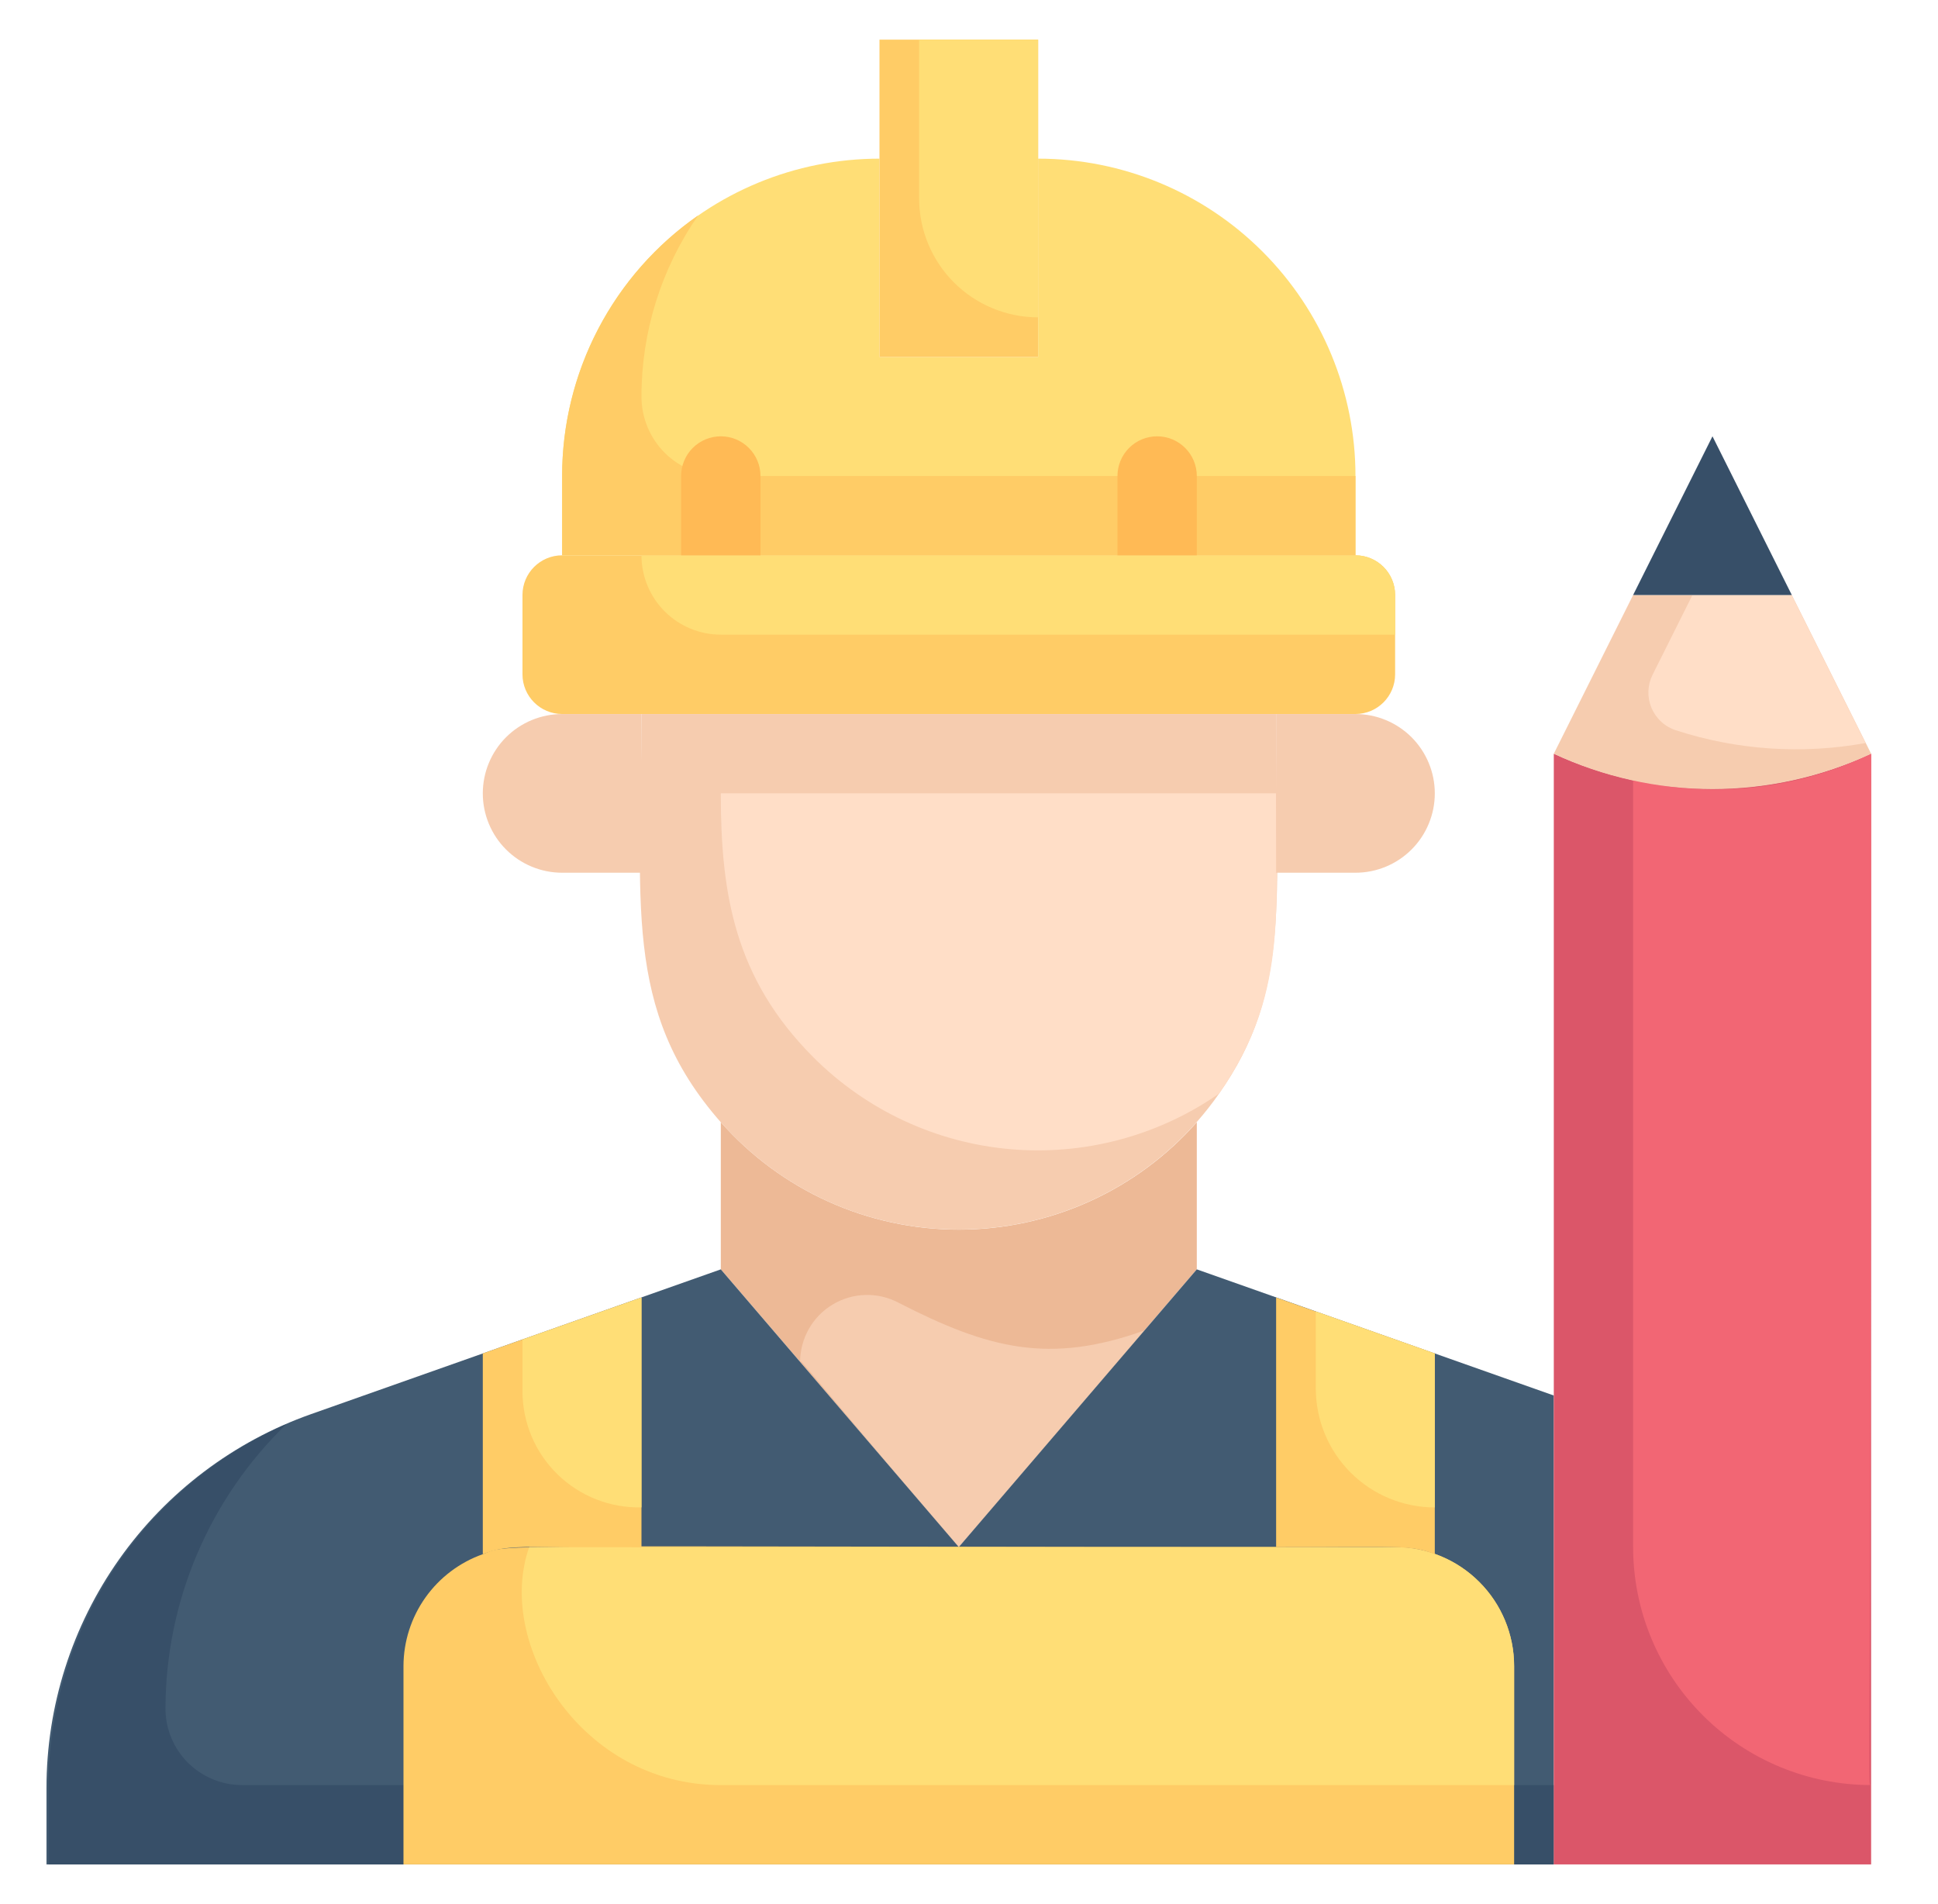 <svg width="57" height="56" viewBox="0 0 57 56" fill="none" xmlns="http://www.w3.org/2000/svg">
<path d="M35.2 33.004V37.332L28.2 45.499L21.2 37.332V33.004C22.076 33.997 23.153 34.792 24.36 35.337C25.567 35.882 26.876 36.164 28.2 36.164C29.524 36.164 30.833 35.882 32.04 35.337C33.247 34.792 34.324 33.997 35.2 33.004Z" fill="#EDB996"/>
<path d="M33.66 39.129L28.2 45.499C23.697 40.238 23.533 39.934 23.533 40.051C23.534 39.712 23.623 39.378 23.79 39.083C23.958 38.787 24.199 38.54 24.49 38.366C24.781 38.191 25.112 38.094 25.451 38.085C25.791 38.075 26.127 38.154 26.427 38.313C29.063 39.666 30.86 40.133 33.66 39.129Z" fill="#F6CCAF"/>
<path d="M37.533 21C37.533 26.495 37.965 29.167 35.853 32.165C35.045 33.325 33.984 34.285 32.75 34.975C31.516 35.665 30.142 36.065 28.731 36.146C27.32 36.227 25.909 35.986 24.604 35.442C23.299 34.898 22.136 34.065 21.2 33.005C18.283 29.692 18.867 26.46 18.867 21H37.533Z" fill="#F6CCAF"/>
<path d="M37.533 23.332C37.533 26.925 37.848 29.305 35.853 32.164C34.057 33.412 31.878 33.99 29.699 33.796C27.52 33.602 25.478 32.648 23.93 31.102C21.597 28.769 21.2 26.272 21.2 23.332H37.533Z" fill="#FFDEC7"/>
<path d="M42.2 23.333C42.2 23.952 41.954 24.546 41.517 24.983C41.079 25.421 40.486 25.667 39.867 25.667H37.533V21H39.867C40.486 21 41.079 21.246 41.517 21.683C41.954 22.121 42.2 22.715 42.2 23.333Z" fill="#F6CCAF"/>
<path d="M18.867 21V25.667H16.533C15.915 25.667 15.321 25.421 14.883 24.983C14.446 24.546 14.2 23.952 14.2 23.333C14.2 22.715 14.446 22.121 14.883 21.683C15.321 21.246 15.915 21 16.533 21H18.867Z" fill="#F6CCAF"/>
<path d="M39.867 16.332H16.533C15.889 16.332 15.367 16.854 15.367 17.499V19.832C15.367 20.476 15.889 20.999 16.533 20.999H39.867C40.511 20.999 41.033 20.476 41.033 19.832V17.499C41.033 16.854 40.511 16.332 39.867 16.332Z" fill="#FFCC66"/>
<path d="M41.033 17.499V18.665H21.2C20.581 18.665 19.988 18.419 19.55 17.982C19.113 17.544 18.867 16.951 18.867 16.332H39.867C40.176 16.332 40.473 16.455 40.692 16.674C40.91 16.892 41.033 17.189 41.033 17.499Z" fill="#FFDE76"/>
<path d="M39.867 13.999V16.333H16.533V13.999C16.533 11.524 17.517 9.15 19.267 7.4C21.017 5.649 23.391 4.666 25.867 4.666V10.499H30.533V4.666C33.009 4.666 35.383 5.649 37.133 7.4C38.883 9.15 39.867 11.524 39.867 13.999Z" fill="#FFDE76"/>
<path d="M18.867 11.666C18.865 9.76 19.448 7.899 20.535 6.334C19.299 7.194 18.29 8.34 17.593 9.675C16.896 11.01 16.533 12.493 16.533 13.999V16.332H39.867V13.999H21.2C20.581 13.999 19.988 13.753 19.55 13.316C19.113 12.878 18.867 12.284 18.867 11.666Z" fill="#FFCC66"/>
<path d="M25.867 1.166H30.533V10.499H25.867V1.166Z" fill="#FFCC66"/>
<path d="M30.533 1.166V9.333C29.605 9.333 28.715 8.964 28.058 8.308C27.402 7.651 27.033 6.761 27.033 5.833V1.166H30.533Z" fill="#FFDE76"/>
<path d="M22.367 13.999V16.332H20.033V13.999C20.033 13.689 20.156 13.393 20.375 13.174C20.594 12.955 20.891 12.832 21.2 12.832C21.509 12.832 21.806 12.955 22.025 13.174C22.244 13.393 22.367 13.689 22.367 13.999Z" fill="#FFBA55"/>
<path d="M35.2 13.999V16.332H32.867V13.999C32.867 13.689 32.99 13.393 33.208 13.174C33.427 12.955 33.724 12.832 34.033 12.832C34.343 12.832 34.639 12.955 34.858 13.174C35.077 13.393 35.2 13.689 35.2 13.999Z" fill="#FFBA55"/>
<path d="M45.7 41.042V54.832H1.367V52.592C1.366 50.179 2.115 47.825 3.508 45.854C4.902 43.884 6.873 42.394 9.148 41.59L21.2 37.332L28.2 45.499L35.2 37.332L45.7 41.042Z" fill="#425B72"/>
<path d="M7.107 52.499C6.514 52.496 5.946 52.259 5.526 51.84C5.107 51.421 4.87 50.853 4.867 50.26C4.868 48.696 5.184 47.149 5.795 45.71C6.407 44.271 7.301 42.969 8.425 41.883C6.342 42.792 4.569 44.29 3.326 46.193C2.082 48.095 1.422 50.32 1.425 52.593V54.833H45.7V52.499H7.107Z" fill="#374F68"/>
<path d="M55.033 22.166V54.833H45.7V22.166C47.163 22.843 48.755 23.194 50.367 23.194C51.978 23.194 53.571 22.843 55.033 22.166Z" fill="#DB5669"/>
<path d="M55.033 22.166C55.033 53.888 54.917 52.499 55.033 52.499C53.177 52.499 51.396 51.762 50.084 50.449C48.771 49.136 48.033 47.356 48.033 45.499V22.936C50.386 23.493 52.858 23.221 55.033 22.166Z" fill="#F26674"/>
<path d="M55.033 22.167C53.573 22.851 51.98 23.206 50.367 23.206C48.754 23.206 47.161 22.851 45.7 22.167L48.033 17.5H52.7L55.033 22.167Z" fill="#F6CCAF"/>
<path d="M54.87 21.852C53.009 22.191 51.093 22.063 49.293 21.478C49.133 21.427 48.986 21.342 48.861 21.228C48.737 21.114 48.639 20.975 48.573 20.82C48.508 20.665 48.477 20.497 48.482 20.329C48.488 20.161 48.53 19.996 48.605 19.845L49.772 17.512H52.7L54.87 21.852Z" fill="#FFDEC7"/>
<path d="M52.7 17.499H48.033L50.367 12.832L52.7 17.499Z" fill="#374F68"/>
<path d="M44.533 48.999V54.832H11.867V48.999C11.869 48.277 12.094 47.573 12.512 46.984C12.93 46.395 13.519 45.95 14.2 45.709C15.04 45.382 13.57 45.499 41.033 45.499C41.962 45.499 42.852 45.867 43.508 46.524C44.165 47.18 44.533 48.071 44.533 48.999Z" fill="#FFCC66"/>
<path d="M44.533 49V52.5H21.2C17.093 52.5 14.562 48.335 15.565 45.5H41.033C41.962 45.5 42.852 45.869 43.508 46.525C44.165 47.181 44.533 48.072 44.533 49Z" fill="#FFDE76"/>
<path d="M18.867 38.16V45.498C15.192 45.498 14.923 45.428 14.2 45.709V39.805L18.867 38.16Z" fill="#FFCC66"/>
<path d="M18.867 38.16V44.332C18.411 44.343 17.958 44.262 17.533 44.095C17.109 43.928 16.723 43.678 16.397 43.36C16.07 43.041 15.811 42.661 15.634 42.241C15.458 41.821 15.367 41.369 15.367 40.913V39.397L18.867 38.16Z" fill="#FFDE76"/>
<path d="M42.2 39.805V45.709C41.465 45.428 41.173 45.498 37.533 45.498V38.16L42.2 39.805Z" fill="#FFCC66"/>
<path d="M42.2 39.807V44.334C41.272 44.334 40.382 43.965 39.725 43.309C39.069 42.652 38.7 41.762 38.7 40.834V38.57L42.2 39.807Z" fill="#FFDE76"/>
</svg>
